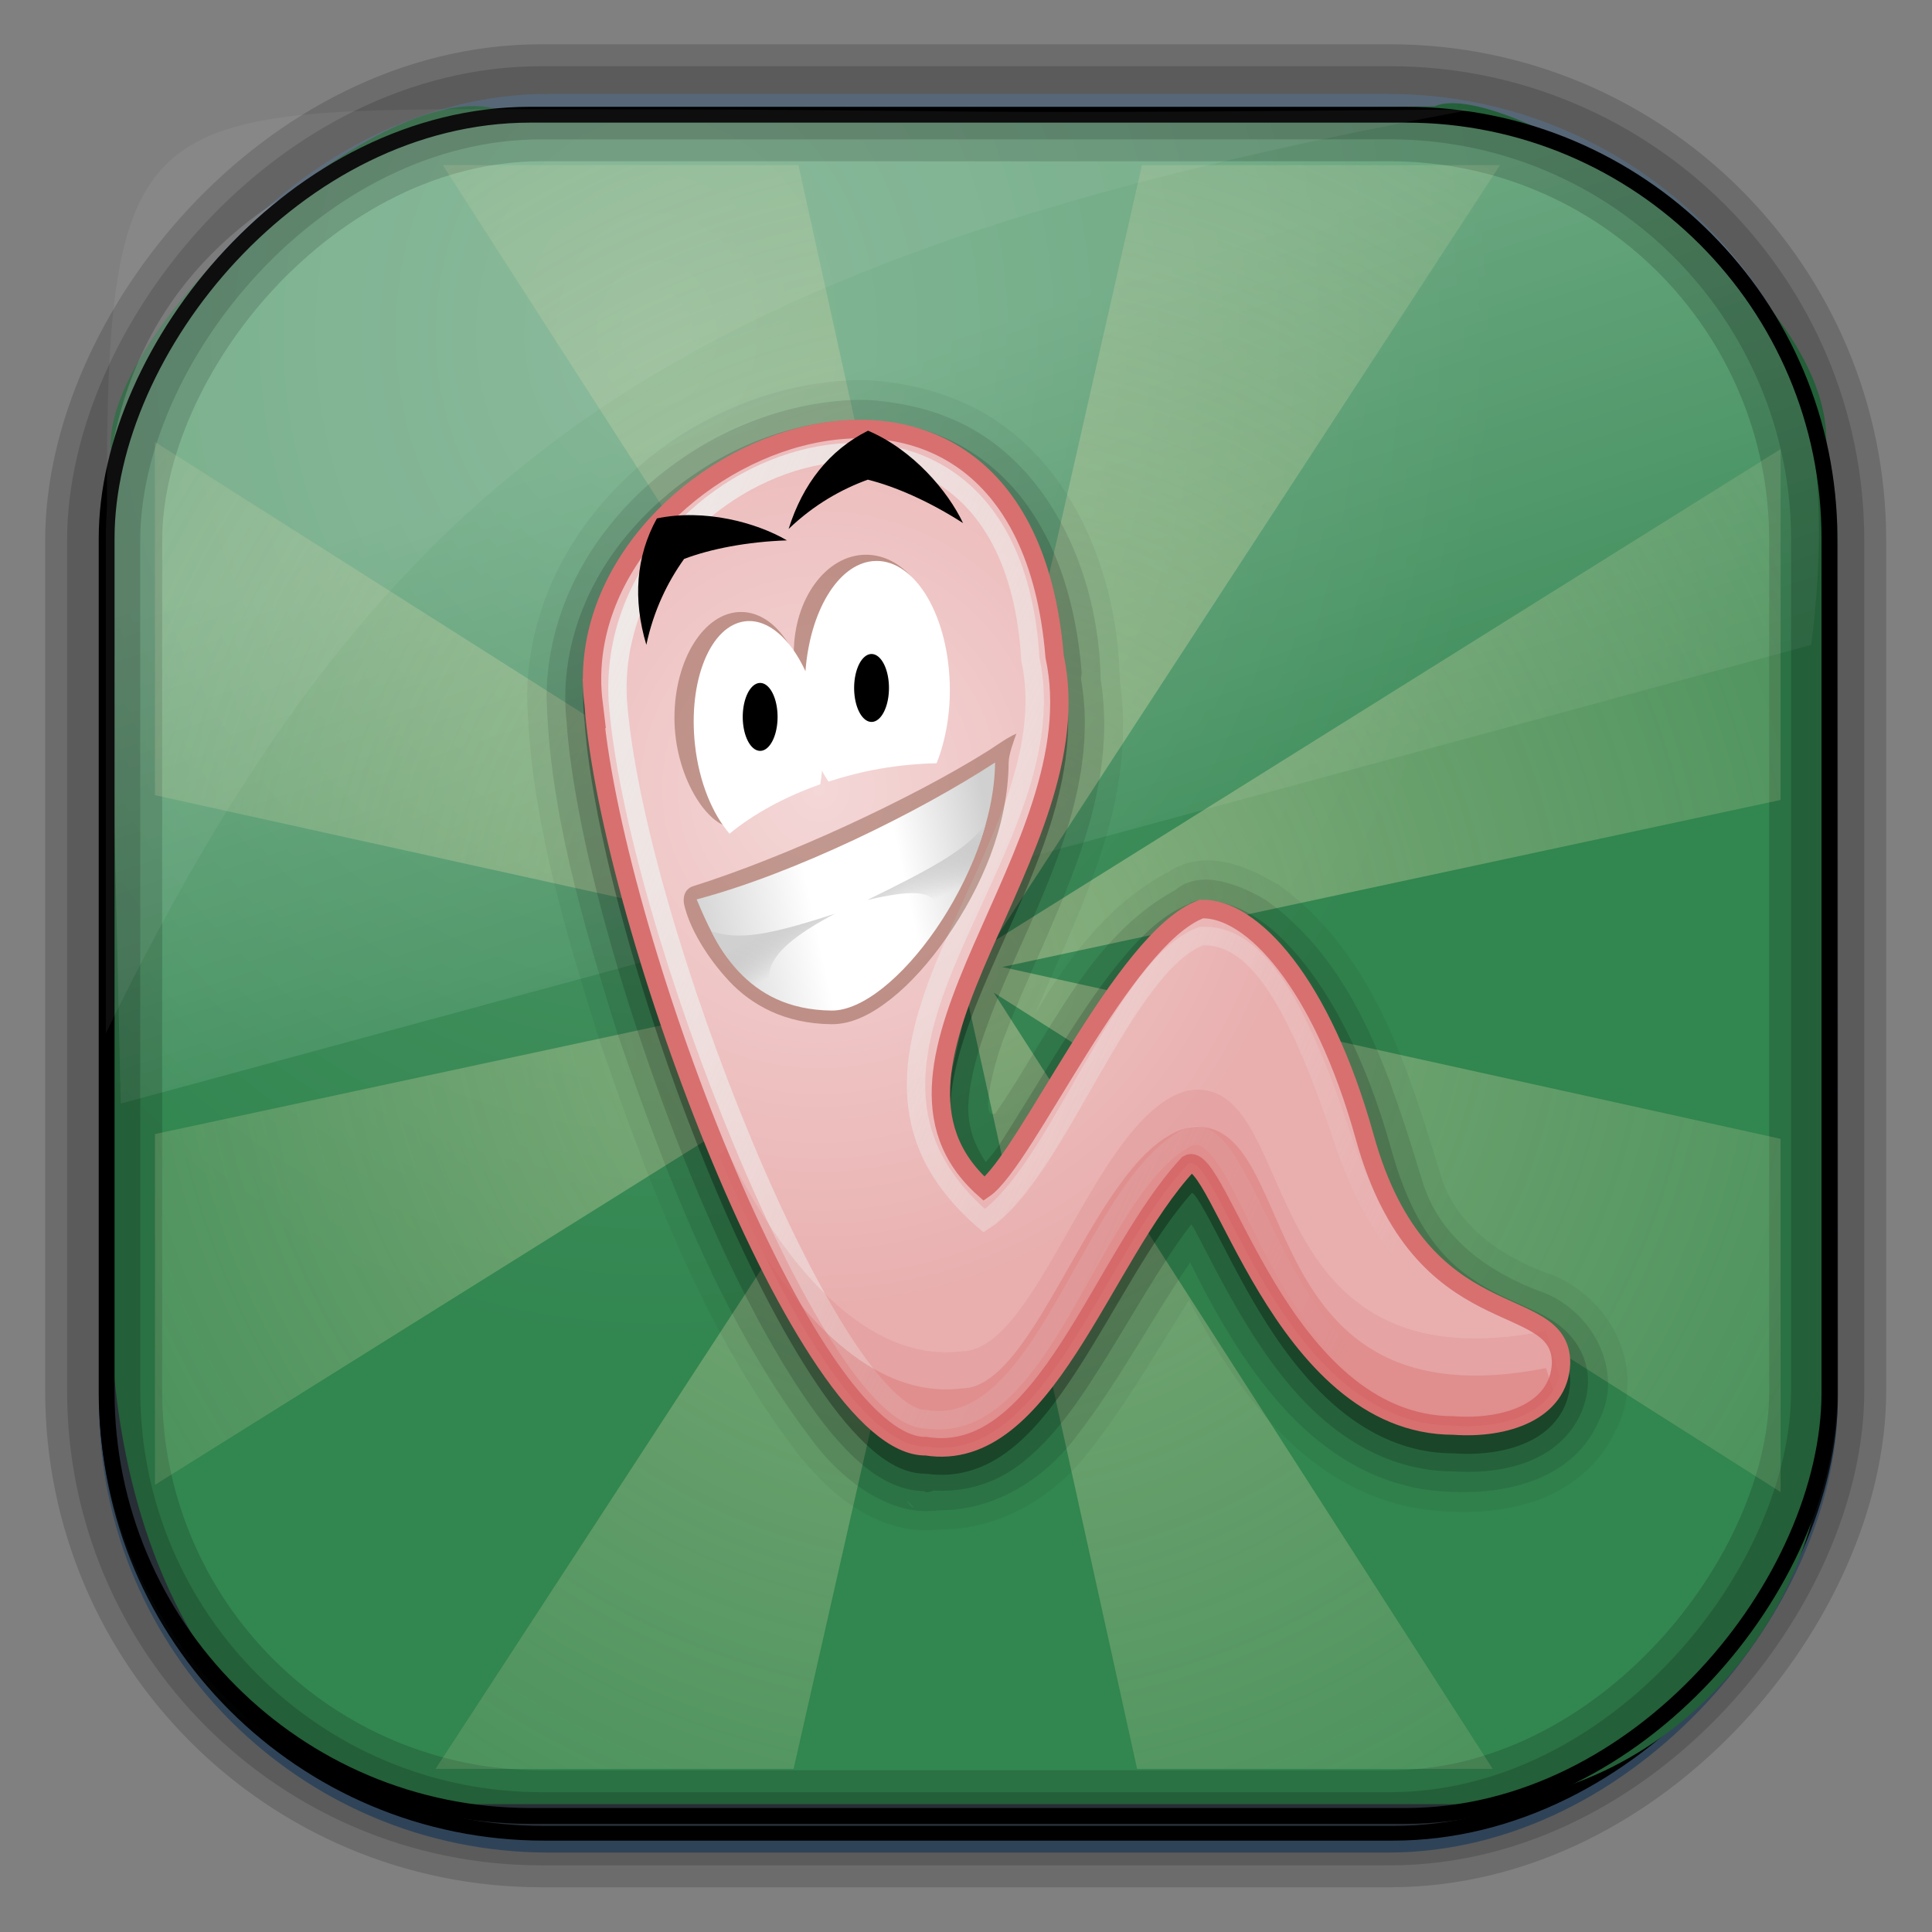 <?xml version="1.0" encoding="UTF-8" standalone="no"?>
<!-- Created with Inkscape (http://www.inkscape.org/) -->
<svg id="svg3449" xmlns:rdf="http://www.w3.org/1999/02/22-rdf-syntax-ns#" xmlns="http://www.w3.org/2000/svg" height="128" width="128" version="1.0" xmlns:cc="http://creativecommons.org/ns#" xmlns:xlink="http://www.w3.org/1999/xlink" xmlns:dc="http://purl.org/dc/elements/1.1/">
 <rect width="100%" height="100%" fill="#808080" stroke="none"/>
 <defs id="defs3451">
  <linearGradient id="linearGradient3514" y2="-9.103" gradientUnits="userSpaceOnUse" x2="66.492" gradientTransform="matrix(.968 0 0 .979 2.179 .166)" y1="-42.638" x1="67.952">
   <stop id="stop4620" style="stop-color:#37414b" offset="0"/>
   <stop id="stop4622" style="stop-color:#37414b;stop-opacity:0" offset="1"/>
  </linearGradient>
  <linearGradient id="linearGradient3516" y2="-11.847" gradientUnits="userSpaceOnUse" x2="58.98" gradientTransform="matrix(.968 0 0 .979 2.179 .166)" y1="-118.55" x1="57.173">
   <stop id="stop4596" offset="0"/>
   <stop id="stop4598" style="stop-opacity:0" offset="1"/>
  </linearGradient>
  <linearGradient id="linearGradient3519" y2="50.369" gradientUnits="userSpaceOnUse" x2="76.558" gradientTransform="matrix(.968 0 0 .979 3.242 -129.19)" y1="13.164" x1="76.558">
   <stop id="stop3392" style="stop-color:#425e7b" offset="0"/>
   <stop id="stop3394" style="stop-color:#7a91a7" offset="1"/>
  </linearGradient>
  <linearGradient id="linearGradient3521" y2="-8.74" gradientUnits="userSpaceOnUse" x2="60.217" gradientTransform="matrix(.968 0 0 .979 2.179 .166)" y1="-123.72" x1="60.395">
   <stop id="stop3392-4-8" style="stop-color:#425e7b" offset="0"/>
   <stop id="stop3394-8-0" style="stop-color:#7a91a7" offset="1"/>
  </linearGradient>
  <radialGradient id="radialGradient3349" gradientUnits="userSpaceOnUse" cy="45.647" cx="42.148" gradientTransform="matrix(.947 0 0 1.139 3.595 -29.89)" r="58.984">
   <stop id="stop44117" style="stop-color:#559b6e" offset="0"/>
   <stop id="stop44119" style="stop-color:#328650" offset="1"/>
  </radialGradient>
  <linearGradient id="linearGradient11406" y2="19.812" gradientUnits="userSpaceOnUse" x2="15.25" gradientTransform="matrix(2.667 0 0 4.341 -1.4969e-7 -5.023)" y1="8.438" x1="12.938">
   <stop id="stop6594-0-2" style="stop-color:#fff;stop-opacity:.275" offset="0"/>
   <stop id="stop6596-2-5" style="stop-color:#fff;stop-opacity:0" offset="1"/>
  </linearGradient>
  <filter id="filter3174" color-interpolation-filters="sRGB">
   <feGaussianBlur id="feGaussianBlur3176" stdDeviation="1.71"/>
  </filter>
  <linearGradient id="ButtonShadow-4" x1="45.448" gradientUnits="userSpaceOnUse" y1="92.54" gradientTransform="scale(1.006 .994)" x2="45.448" y2="7.016">
   <stop id="stop3750-7" offset="0"/>
   <stop id="stop3752-9" style="stop-opacity:.588" offset="1"/>
  </linearGradient>
  <radialGradient id="radialGradient3925" cx="40" gradientUnits="userSpaceOnUse" cy="40.301" r="26.876" gradientTransform="matrix(1 0 0 1.039 0 -1.877)">
   <stop id="stop3919" style="stop-color:#f4d7d7" offset="0"/>
   <stop id="stop3921" style="stop-color:#e9afaf" offset="1"/>
  </radialGradient>
  <linearGradient id="linearGradient3134" x1=".861" gradientUnits="userSpaceOnUse" y1="4.936" gradientTransform="matrix(1.248 0 0 1.248 23.345 15.967)" x2="45.034" y2="25.572">
   <stop id="stop8608" style="stop-color:#eeeeec" offset="0"/>
   <stop id="stop8610" style="stop-color:#eeeeec;stop-opacity:0" offset="1"/>
  </linearGradient>
  <linearGradient id="linearGradient3128" x1="222.59" gradientUnits="userSpaceOnUse" y1="499.12" gradientTransform="matrix(.147 0 0 .147 -.098 -26.678)" x2="337.49" y2="473.96">
   <stop id="stop2957" style="stop-color:#d0d0d0" offset="0"/>
   <stop id="stop3689" style="stop-color:#fff" offset="0.4"/>
   <stop id="stop3709" style="stop-color:#fff" offset="0.7"/>
   <stop id="stop2959" style="stop-color:#d0d0d0" offset="1"/>
  </linearGradient>
  <linearGradient id="linearGradient3121" x1="301.56" gradientUnits="userSpaceOnUse" y1="483.01" gradientTransform="matrix(.147 0 0 .147 -.098 -26.678)" x2="308.31" y2="497.39">
   <stop id="stop3718" style="stop-color:#d0d0d0" offset="0"/>
   <stop id="stop3722" style="stop-color:#b0b0b0;stop-opacity:0" offset="1"/>
  </linearGradient>
  <filter id="filter3174-7" color-interpolation-filters="sRGB">
   <feGaussianBlur id="feGaussianBlur3176-1" stdDeviation="1.71"/>
  </filter>
  <radialGradient id="radialGradient14022" gradientUnits="userSpaceOnUse" cx="48" cy="48" r="42" gradientTransform="matrix(2.2 0 1.7766e-8 2.199 -41.502 -41.504)">
   <stop id="stop3984-7" style="stop-color:#e9ddaf" offset="0"/>
   <stop id="stop3986-2" style="stop-color:#e9ddaf;stop-opacity:0" offset="1"/>
  </radialGradient>
 </defs>
 <rect id="rect892" style="stroke:url(#linearGradient3521);stroke-width:.974;fill:url(#linearGradient3519)" transform="scale(1,-1)" ry="29.296" height="115.54" width="114.22" y="-122.25" x="7.039"/>
 <rect id="rect892-2" style="stroke:url(#linearGradient3516);stroke-width:.974;fill:url(#linearGradient3514)" transform="scale(1,-1)" ry="28.993" height="114.35" width="114.22" y="-121.46" x="7.06"/>
 <path id="rect895" style="fill:url(#radialGradient3349)" d="m33.051 7.26c-7.969-2.449-27.013 15.174-25.653 23.038-0.05 0.974-0.089 1.965-0.089 2.957v52.419c0 20.876 10.712 33.859 22.318 33.859h67.038c12.638 0 24.318-11.245 24.318-25.859v-64.017c0.7-10.928-21.283-24.659-25.926-22.618-47.846 0.865-18.017 0.224-62.003 0.224z"/>
 <path id="rect6588" d="m7.265 40.702c-3.611-28.823 22.731-33.361 32.668-33.437l55.816 0.735c21.091 2.903 26.611 16.187 24.251 34.728l-112 30.388z" style="fill:url(#linearGradient11406)"/>
 <rect id="rect892-2-7-8" style="opacity:.159;stroke:#000;stroke-width:4.845;fill:none" transform="scale(1,-1)" ry="28.993" height="114.35" width="114.22" y="-121.16" x="6.869"/>
 <rect id="rect892-2-7-1" style="opacity:.159;stroke:#000;stroke-width:7.751;fill:none" transform="scale(1,-1)" ry="28.993" height="114.35" width="114.22" y="-121.16" x="6.869"/>
 <rect id="rect892-2-7-2-9" ry="28.067" style="stroke:#000;stroke-width:1.049;fill:none" transform="scale(1,-1)" height="112.71" width="114.14" y="-120.31" x="7.065"/>
 <path id="path1187" style="fill:#fff;fill-opacity:.057" d="m33.017 7.232c-23.707 0-26.027 0.674-25.93 26.295-0.043 0.716-0.077 1.444-0.077 2.173v32.76c18.67-38.321 38.34-51.497 90.374-61.179-0.225-0.026-0.46-0.03-0.691-0.03-41.576 0.387-25.652-0.019-63.676-0.019z"/>
 <g id="layer2" style="display:none" transform="matrix(1.217 0 0 1.23 5.605 3.119)">
  <rect id="rect3745" style="opacity:.9;filter:url(#filter3174);fill:url(#ButtonShadow-4)" rx="6" ry="6" height="85" width="86" y="7" x="5"/>
 </g>
 <path id="path4141" style="opacity:.45;fill:url(#radialGradient14022)" d="m29.338 10.94 33.056 51.427-52.129-33.086v23.401l51.568 11.384-51.568 11.068v23.243l52.129-32.611-33.537 51.427h23.72l11.54-50.873 11.219 50.873h23.56l-33.056-51.427 52.129 33.086v-23.401l-51.568-11.384 51.568-11.068v-23.243l-52.129 32.611 33.537-51.427h-23.72l-11.54 50.873-11.219-50.873h-23.56z"/>
 <g id="layer2-6" style="display:none" transform="matrix(1.217 0 0 1.23 5.605 3.119)">
  <rect id="rect3745-8" style="opacity:.9;filter:url(#filter3174-7);fill:url(#ButtonShadow-4)" rx="6" ry="6" height="85" width="86" y="7" x="5"/>
 </g>
 <g id="layer3" transform="matrix(1.217 0 0 1.23 5.605 3.119)">
  <path id="path3956" style="opacity:.05;fill-rule:evenodd" d="m42.562 17.938c-9.19-0.08-18.368 7.401-18.469 17a1.057 1.057 0 0 0 0 0.031c0.14 6.351 2.051 12.546 3.907 18.437a1.057 1.057 0 0 0 0 0.031c2.727 7.814 5.748 15.871 11.031 22.594a1.057 1.057 0 0 0 0.031 0c1.67 2.088 4.367 4.184 7.438 3.812v0.031c0.055 0.001 0.102-0.031 0.156-0.031 3.381-0.025 6.369-1.915 8.281-4.531h0.031c0.005-0.006-0.005-0.025 0-0.031 1.967-2.529 3.501-5.223 5.156-7.781 2.635 4.94 6.308 10.166 12.5 11.219a1.057 1.057 0 0 0 0.031 0c1.863 0.276 4.011 0.291 6-0.312 1.955-0.593 3.776-1.867 4.719-3.969h0.031c0.011-0.021 0.021-0.041 0.031-0.062 0.005-0.01-0.005-0.022 0-0.031 0.811-1.648 0.682-3.509-0.062-5-0.754-1.512-2.1-2.734-3.75-3.312-0.009-0.003-0.022 0.003-0.031 0-2.629-0.975-4.97-2.646-5.75-5.219-1.719-5.503-3.565-11.936-8.875-15.719a1.057 1.057 0 0 0 -0.093 -0.033c-0.748-0.446-1.701-0.931-2.781-1.156-1.011-0.21-2.207-0.112-3.188 0.594l-0.031-0.031c-0.048 0.026-0.078 0.067-0.125 0.094-0.019 0.016-0.043 0.015-0.062 0.031-3.155 1.778-5.144 4.563-6.906 7.406 2.337-5.5 5.571-11.272 4.562-17.938h0.031c-0.001-0.051-0.03-0.104-0.031-0.156-0.132-5.98-2.995-12.752-9.188-15.031-1.474-0.57-3.027-0.829-4.531-0.937a1.057 1.057 0 0 0 -0.062 0z"/>
  <path id="path3950" style="opacity:.1;fill-rule:evenodd" d="m42.562 19c-8.602-0.075-17.319 7.015-17.412 15.932 0.135 6.154 1.994 12.282 3.847 18.165 2.721 7.797 5.719 15.727 10.87 22.281 1.556 1.944 4.101 3.811 6.632 3.434 3.052 0.033 5.851-1.713 7.622-4.155 2.259-2.9 3.972-6.174 6.065-9.189 2.628 5.264 6.346 11.137 12.63 12.205 3.479 0.516 8.064-0.036 9.643-3.728 1.393-2.697-0.446-5.963-3.207-6.918-2.819-1.039-5.502-2.903-6.416-5.917-1.72-5.511-3.548-11.618-8.488-15.137-1.371-0.819-3.569-1.752-4.973-0.568-4.724 2.554-6.836 7.818-9.787 12.021-0.974 0.512 0.068-3.167 0.532-4.246 2.377-6.131 6.302-12.255 5.193-19.119-0.079-5.688-2.841-12.103-8.537-14.2-1.344-0.519-2.781-0.758-4.213-0.862zm2.219 59.312c0.724 0.644 0.08 0.267 0 0z"/>
  <path id="path3946" style="opacity:.15;fill-rule:evenodd" d="m42.531 20.094c-1.314-0.033-2.646 0.137-3.938 0.469-3.448 0.885-6.719 2.936-9.062 5.719-2.328 2.765-3.721 6.353-3.281 10.156-0.012-0.158-0.013-0.144 0 0.031 0.001 0.009-0.001 0.022 0 0.031 0.481 6.29 3.395 16.305 7.031 24.938 1.825 4.331 3.848 8.269 5.875 11.219 1.014 1.475 2.02 2.712 3.094 3.625 1.032 0.878 2.182 1.474 3.438 1.5 0.023 0 0.039 0.031 0.062 0.031 0.055 0.007 0.027 0.033 0.094 0.031a0.961 0.961 0 0 0 0.375 -0.094c1.788 0.108 3.438-0.43 4.781-1.469 1.49-1.152 2.694-2.734 3.812-4.438 1.922-2.927 3.642-6.121 5.438-8.438 0.065 0.115 0.086 0.122 0.156 0.25 0.663 1.216 1.559 3.041 2.719 4.938 1.16 1.897 2.582 3.885 4.438 5.438 1.844 1.543 4.179 2.669 6.906 2.688 0.011 0 0.02-0 0.031 0 0.011 0.001 0.021-0.001 0.031 0 1.601 0.102 3.237-0.091 4.625-0.781 1.45-0.721 2.617-2.16 2.688-4a0.961 0.961 0 0 0 0 -0.031c0.015-1.521-0.906-2.671-1.938-3.312-0.97-0.604-1.991-0.937-3.031-1.469-2.103-1.075-4.303-2.629-5.75-7.781-1.211-4.314-2.85-7.572-4.594-9.812-1.735-2.229-3.676-3.612-5.75-3.562h-0.031-0.062a0.961 0.961 0 0 0 -0.406 0.094 0.961 0.961 0 0 0 -0.031 0l-0.062 0.031v0.031c-1.472 0.57-2.675 1.745-3.844 3.156-1.199 1.448-2.352 3.191-3.438 4.906-1.083 1.711-2.109 3.389-2.969 4.719-0.393 0.608-0.589 0.804-0.875 1.156-0.687-1.015-1.041-2.062-0.938-3.344 0.15-1.861 0.976-4.128 2.062-6.594 2.108-4.786 5.062-10.316 4.062-16.062-0.002-0.011 0.002-0.021 0-0.031a0.961 0.961 0 0 0 0 -0.094 0.961 0.961 0 0 0 0.031 -0.25c-0.464-5.636-2.55-9.448-5.53-11.563-1.482-1.052-3.163-1.678-4.906-1.906-0.434-0.057-0.874-0.114-1.312-0.125z"/>
  <path id="path3933" style="opacity:.3;fill-rule:evenodd" d="m42.5 21.062c-1.216-0.03-2.441 0.126-3.656 0.438-3.24 0.831-6.354 2.784-8.562 5.406-2.201 2.614-3.489 5.942-3.062 9.469 0.001 0.009-0.001 0.022 0 0.031 0.458 6.067 3.329 16.09 6.938 24.656 1.807 4.29 3.813 8.198 5.781 11.062 0.984 1.432 1.964 2.61 2.938 3.438 0.952 0.809 1.897 1.278 2.875 1.281 0.023 0 0.04 0.032 0.062 0.031v-0.031c1.735 0.251 3.267-0.286 4.594-1.312 1.344-1.039 2.499-2.552 3.594-4.219 2.137-3.254 4.064-7.141 6.281-9.594 0.038 0.032 0.066 0.024 0.125 0.094 0.219 0.259 0.502 0.748 0.844 1.375 0.684 1.254 1.558 3.059 2.688 4.906 1.129 1.847 2.516 3.737 4.25 5.188 1.726 1.445 3.832 2.46 6.312 2.469 0.011 0 0.02 0 0.031 0 1.495 0.102 2.992-0.093 4.188-0.688 1.204-0.598 2.1-1.688 2.156-3.156 0.012-1.161-0.633-1.98-1.469-2.5-0.835-0.52-1.858-0.87-2.969-1.438-2.222-1.135-4.744-3.01-6.25-8.375-1.185-4.22-2.762-7.357-4.406-9.469-1.644-2.112-3.38-3.237-5-3.188h-0.094l-0.062 0.031c-1.226 0.445-2.376 1.543-3.531 2.938-1.155 1.394-2.3 3.083-3.375 4.781s-2.094 3.398-2.969 4.75c-0.741 1.146-1.318 1.835-1.75 2.25-1.464-1.493-1.997-3.132-1.844-5.031 0.168-2.075 1.058-4.413 2.156-6.906 2.188-4.968 5.131-10.505 3.969-15.969h0.031c-0.449-5.439-2.417-8.952-5.125-10.875-1.354-0.961-2.874-1.541-4.469-1.75-0.397-0.05-0.812-0.081-1.217-0.092z"/>
  <path id="path5054" style="fill-rule:evenodd;stroke:#d87070;stroke-width:1px;fill:url(#radialGradient3925)" d="m27.705 35.332c0.885 11.89 11.546 40.163 18.112 40.031 6.47 1.013 9.504-10.129 14.256-15.193 1.648-0.989 5.009 14.077 14.457 14.077 2.873 0.205 5.747-0.779 5.846-3.349 0.04-4.012-7.604-1.209-10.681-12.168-2.343-8.344-6.163-12.384-8.898-12.301-4.249 1.544-9.555 13.525-11.822 15.069-7.707-6.785 6.121-18.193 3.831-28.676-1.761-21.359-26.775-11.01-25.101 2.51z"/>
  <path id="path6834" style="stroke:url(#linearGradient3134);stroke-width:1px;fill:none" d="m29.026 35.2c0.885 11.89 11.678 38.709 16.791 38.709 6.47 1.013 8.976-12.507 14.256-15.193 3.366-1.385 4.877 14.077 14.325 14.077 2.873 0.205 4.558-0.119 4.525-1.764 0.436-2.559-6.816-1.371-10.417-12.169-2.739-8.211-4.974-11.062-7.709-10.978-4.249 1.543-7.837 12.731-11.822 15.332-10.481-8.898 4.8-19.778 2.51-30.261-1.101-18.584-23.208-11.142-22.459 2.246z"/>
  <path id="path2951" style="fill:#571e00;fill-opacity:.322" d="m50.726 36.978c-0.533 0.232-1.064 0.632-1.557 0.938-4.14 2.571-10.999 5.713-16.036 7.28-0.506 0.157-0.569 0.658-0.492 0.998 0.277 1.216 1.204 2.797 2.433 4.102 1.229 1.305 3.042 2.308 5.578 2.336 1.107 0.012 2.193-0.536 3.256-1.37 1.063-0.835 2.105-1.988 3.04-3.329 1.87-2.683 3.315-5.909 3.357-9.391 0.006-0.464 0.267-1.123 0.421-1.564zm-2.017 2.953c-0.357 2.458-1.515 5.077-2.966 7.16-0.866 1.243-1.829 2.296-2.741 3.012-0.912 0.716-1.769 1.064-2.336 1.058-2.173-0.024-3.514-0.803-4.521-1.872-0.806-0.856-1.339-1.907-1.794-2.916 4.772-1.379 10.344-4.022 14.357-6.443z"/>
  <path id="path2184" d="m38.234 26.571c-2.158 0.073-4.162 0.459-5.598 1-0.894 1.24-1.651 2.753-2.056 4.625-0.737-2.44-0.57-4.764 0.575-6.808 2.597-0.536 5.426 0.223 7.08 1.183z"/>
  <path id="path2186" d="m47.82 25.639c-1.821-1.16-3.693-1.974-5.184-2.338-1.438 0.518-2.918 1.338-4.31 2.654 0.771-2.43 2.222-4.252 4.322-5.292 2.445 1.025 4.351 3.251 5.173 4.977z"/>
  <path id="path2196" style="fill:url(#linearGradient3128)" d="m33.32 45.909c5.317-1.392 12.072-4.681 16.246-7.374-0.062 6.087-5.559 13.399-8.907 13.362-4.71-0.052-6.311-3.561-7.339-5.989z"/>
  <path id="path2210" style="fill:#571e00;fill-opacity:.322" d="m39.358 36.133c0.45-5.68-2.242 3.386-4.128 5.888-1.325-0.056-3.119-2.739-3.119-5.888s1.623-5.705 3.624-5.705 3.624 2.556 3.624 5.705z"/>
  <path id="path2212" style="fill:#571e00;fill-opacity:.322" d="m46.47 32.664c0 2.937-1.762 5.32-3.932 5.32-2.171 0-3.932-2.383-3.932-5.32s1.762-5.32 3.932-5.32c2.171 0 3.932 2.383 3.932 5.32z"/>
  <path id="path2198" style="fill:#fff" d="m42.89 27.689c-1.906 0.194-3.405 2.736-3.647 5.928-0.806-1.729-2.02-2.821-3.26-2.69-1.903 0.201-3.138 3.18-2.755 6.65 0.222 2.01 0.947 3.726 1.881 4.792 1.327-1.072 3.01-1.99 4.939-2.658 0.038-0.238 0.075-0.48 0.097-0.731 0.104 0.217 0.232 0.39 0.35 0.584 0.893-0.286 1.83-0.525 2.81-0.694 1.049-0.182 2.077-0.271 3.077-0.294 0.495-1.237 0.775-2.752 0.713-4.383-0.145-3.809-2.03-6.723-4.203-6.503z"/>
  <path id="path2944" d="m43.789 34.521a0.948 1.829 0 0 1 -1.896 0 0.948 1.829 0 1 1 1.896 0z"/>
  <path id="rect2946" style="fill:url(#linearGradient3121)" d="m49.058 41.817c-0.978 1.401-3.031 2.468-6.452 4.125 3.901-0.902 3.825-0.029 3.95 1.274 0.853-1.294 1.974-3.318 2.502-5.399zm-8.218 4.865c-3.618 1.165-5.21 1.435-6.723 0.943 0.773 1.607 2.015 2.941 3.426 3.596-0.592-1.316-0.59-2.507 3.297-4.539z"/>
  <path id="path8632" d="m37.725 36.08a0.948 1.829 0 0 1 -1.896 0 0.948 1.829 0 1 1 1.896 0z"/>
  <path id="path3968" style="opacity:.15;fill:#d35f5f" d="m60.594 56.156c-0.184-0.001-0.392 0.029-0.594 0.063-4.99 1.348-8.069 14.031-12.25 14.031-7.591 0.945-12.812-10.938-12.812-10.938l-0.375 0.406c3.607 8.595 7.951 15.723 11.25 15.656 6.47 1.013 9.498-10.154 14.25-15.219 1.648-0.989 5.02 14.094 14.469 14.094 2.612 0.186 5.222-0.611 5.75-2.688l-0.72-2.406c-16.07 3.136-13.273-12.971-18.969-13z"/>
  <path id="path3977" style="opacity:.3;fill:#d35f5f" d="m60.594 58.156c-0.184-0.001-0.392 0.029-0.594 0.063-4.99 1.348-8.069 14.031-12.25 14.031-4.691 0.584-8.479-3.712-10.688-7.094 2.988 5.947 6.185 10.27 8.75 10.219 6.47 1.013 9.498-10.154 14.25-15.219 1.648-0.989 5.02 14.094 14.469 14.094 2.243 0.16 4.483-0.398 5.406-1.875l-0.375-1.219c-16.07 3.136-13.273-12.971-18.969-13z"/>
 </g>
</svg>
